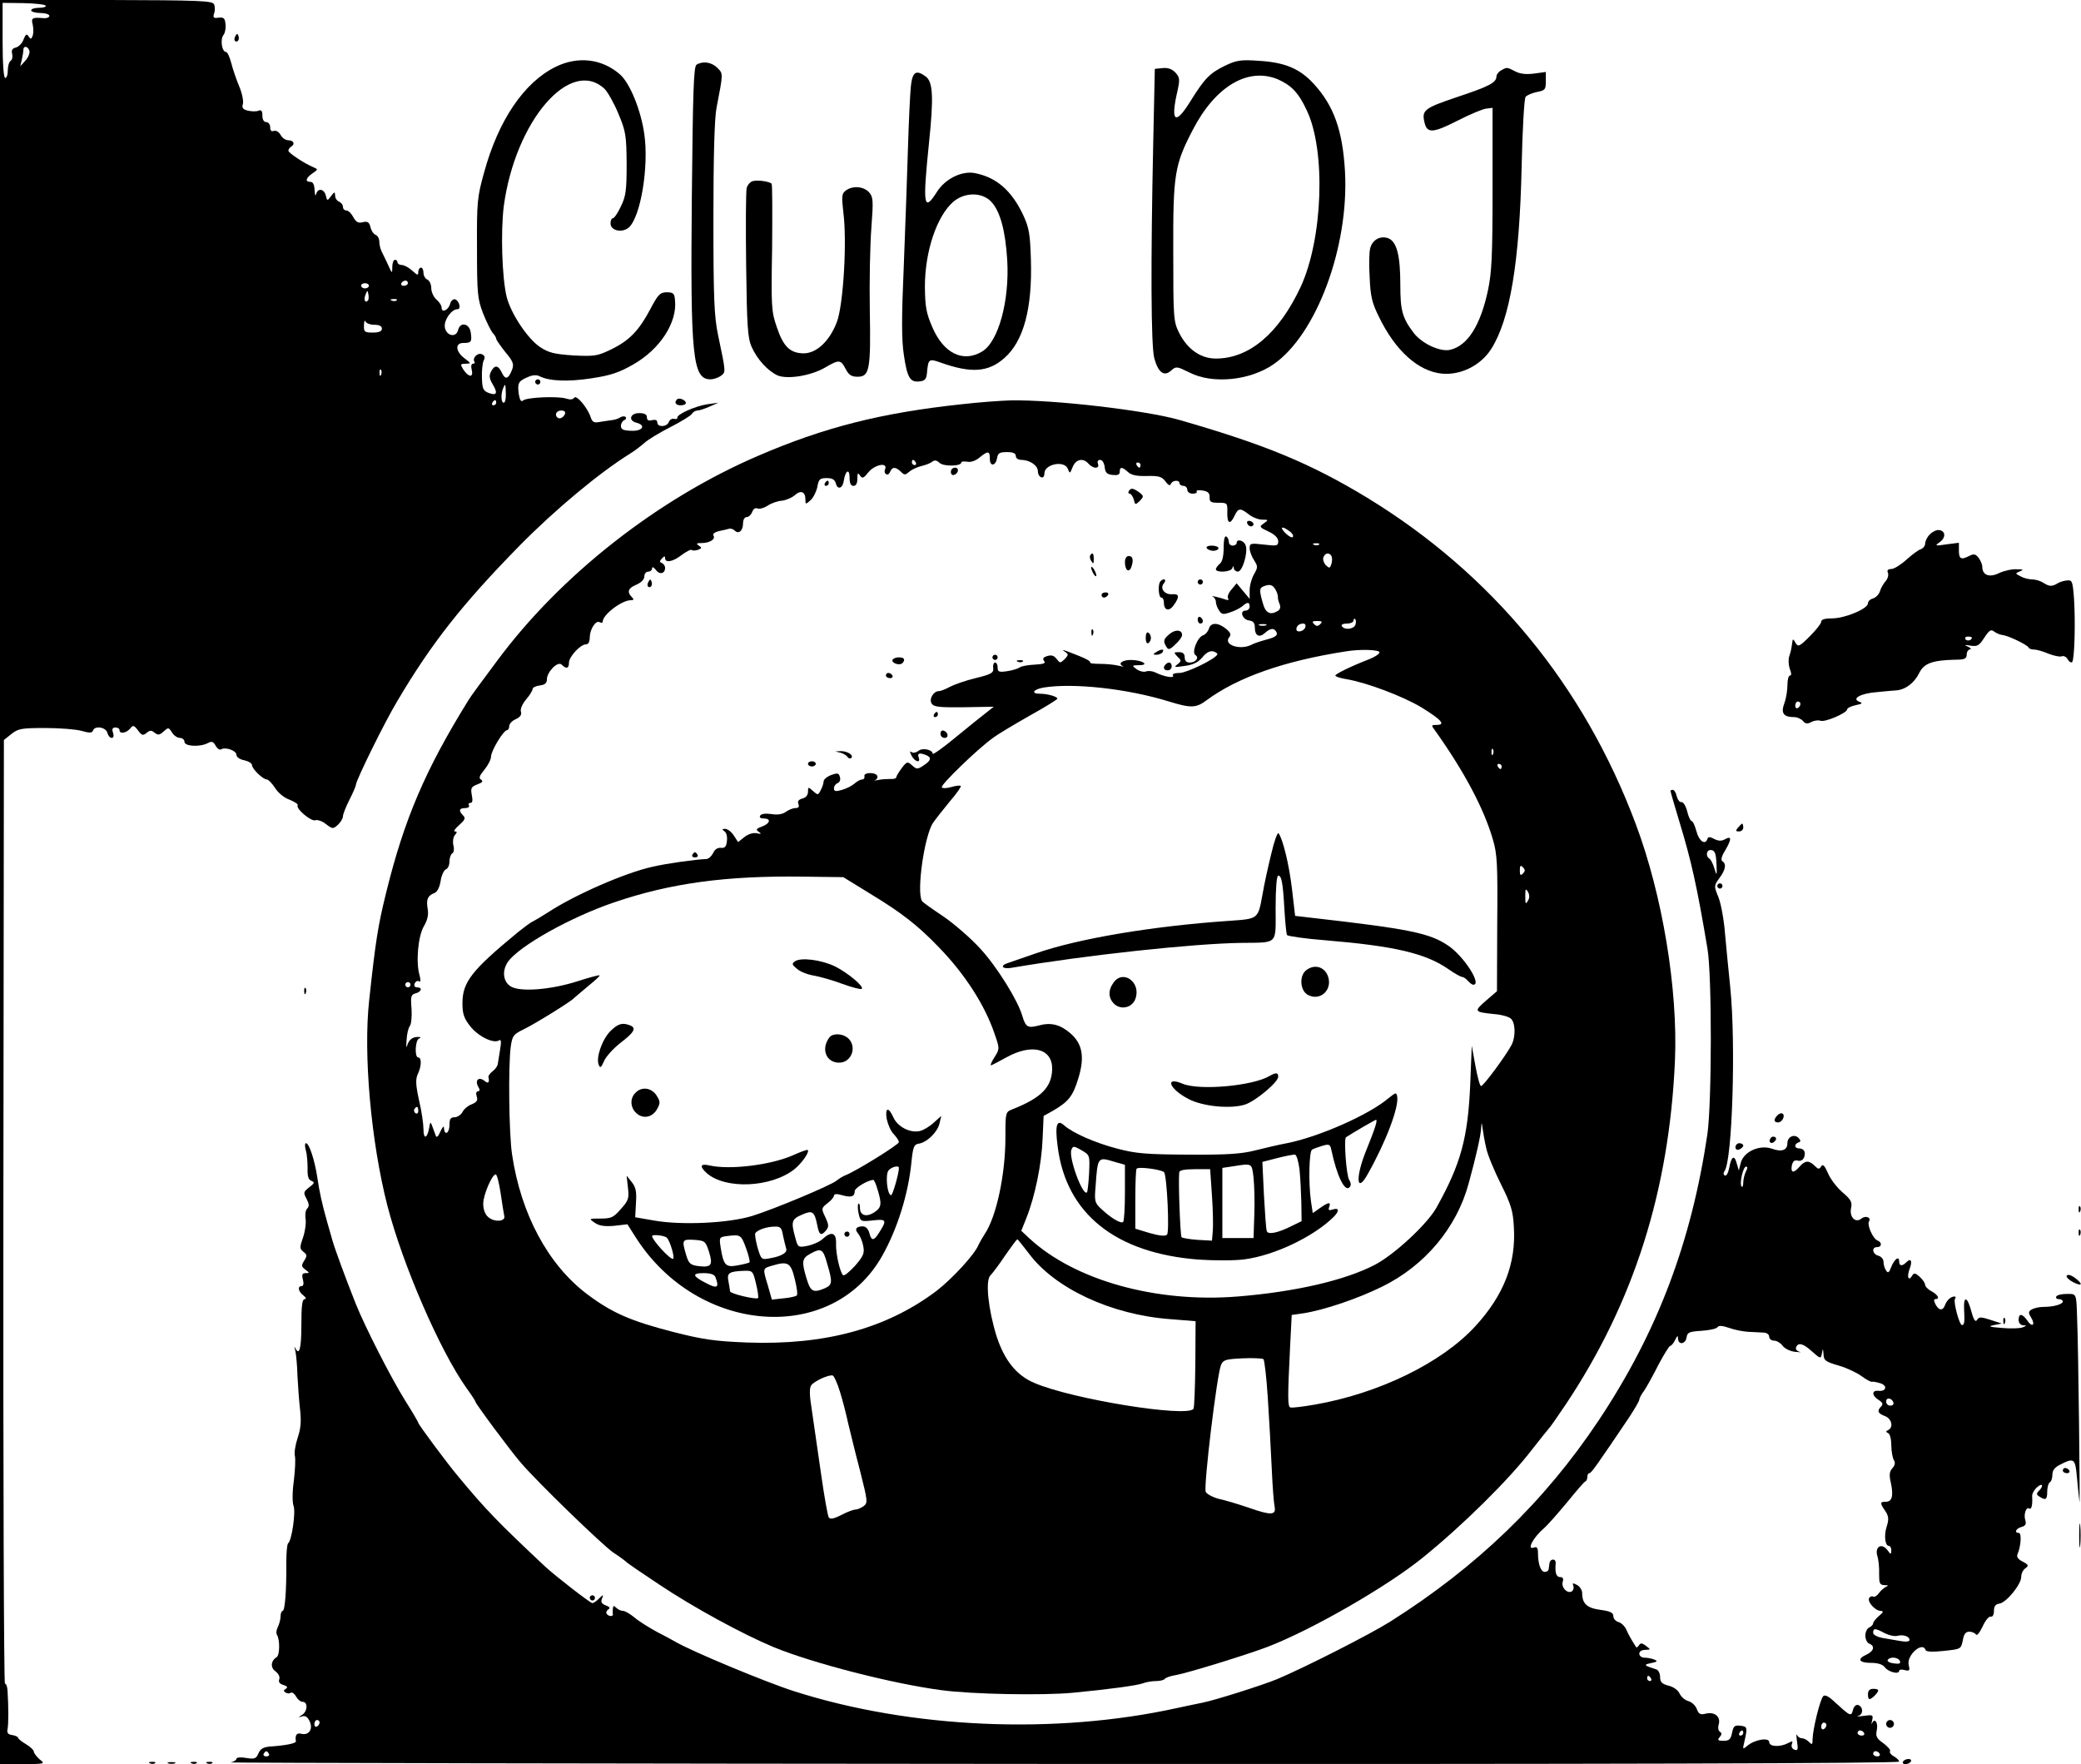 <?xml version="1.0" standalone="no"?>
<!DOCTYPE svg PUBLIC "-//W3C//DTD SVG 20010904//EN"
 "http://www.w3.org/TR/2001/REC-SVG-20010904/DTD/svg10.dtd">
<svg version="1.0" xmlns="http://www.w3.org/2000/svg"
 width="801pt" height="679pt" viewBox="0 0 801 679"
 preserveAspectRatio="xMidYMid meet">

<g transform="translate(0,679) scale(0.1,-0.1)"
fill="#000000" stroke="none">
<path d="M0 3395 l0 -3395 88 0 c86 1 87 1 64 19 -12 11 -22 24 -22 30 0 5
-13 18 -30 28 -16 9 -30 21 -30 24 0 4 -10 9 -22 11 -17 2 -22 8 -19 23 4 19
4 86 0 148 -1 15 -5 27 -10 27 -4 0 -7 817 -6 1816 l2 1816 29 23 c26 21 40
23 130 23 56 0 119 -5 140 -11 30 -9 41 -8 44 1 6 20 49 14 55 -8 3 -11 10
-20 17 -20 7 0 9 8 5 20 -5 14 -2 20 9 20 9 0 16 -4 16 -10 0 -16 26 -12 41 6
11 14 15 13 30 -7 15 -20 19 -21 33 -10 13 11 19 11 31 1 13 -10 19 -10 35 5
18 16 19 16 32 -4 7 -12 21 -21 30 -21 10 0 18 -7 18 -15 0 -18 60 -21 90 -5
15 8 21 6 30 -10 6 -11 16 -18 21 -14 17 10 59 -5 59 -21 0 -9 13 -18 30 -21
17 -4 30 -12 30 -19 0 -14 42 -55 57 -55 6 0 20 -15 32 -33 12 -19 35 -38 56
-45 19 -8 33 -17 31 -21 -9 -13 52 -64 68 -58 8 3 26 -3 41 -15 25 -19 27 -19
45 -3 11 10 20 25 20 33 0 8 11 36 25 64 14 27 25 53 25 58 0 16 111 242 160
323 130 220 250 373 471 598 138 140 308 281 424 353 17 10 41 29 55 41 14 13
59 40 100 61 41 21 79 44 83 51 4 7 14 13 21 13 8 0 29 7 47 15 l34 15 -43 -6
c-46 -7 -118 -39 -115 -52 1 -4 -5 -6 -13 -4 -8 2 -17 -4 -20 -13 -8 -19 -44
-20 -44 -1 0 9 -7 12 -20 9 -14 -4 -20 0 -20 11 0 11 -9 16 -30 16 -35 0 -43
-29 -10 -37 38 -10 23 -33 -20 -31 -31 1 -40 5 -40 19 0 9 6 19 13 22 6 2 9 8
5 12 -4 4 -13 3 -20 -1 -7 -5 -22 -10 -33 -11 -11 -1 -32 -5 -47 -7 -21 -4
-28 -1 -34 17 -11 36 -56 90 -64 76 -5 -7 -16 -8 -31 -3 -31 10 -151 5 -165
-7 -8 -7 -13 0 -17 23 -6 43 -2 51 33 66 19 9 35 10 47 4 36 -19 110 -22 200
-8 73 11 106 22 160 53 104 59 171 163 161 249 -2 25 -7 29 -32 29 -25 0 -33
-8 -63 -65 -44 -83 -81 -121 -151 -155 -52 -25 -63 -27 -144 -23 -74 5 -95 10
-129 32 -49 33 -113 130 -129 194 -18 76 -23 250 -11 348 44 328 256 575 388
452 12 -12 36 -54 53 -95 29 -69 31 -84 32 -194 0 -102 -3 -124 -22 -163 -12
-26 -26 -46 -31 -46 -5 0 -9 -9 -9 -20 0 -28 45 -38 71 -15 45 42 77 233 59
359 -13 92 -55 195 -93 229 -69 61 -162 72 -248 30 -122 -60 -221 -206 -276
-408 -26 -93 -28 -113 -27 -290 0 -175 2 -195 23 -250 13 -33 30 -67 37 -76 8
-8 14 -19 14 -23 0 -4 16 -27 35 -51 30 -36 34 -46 26 -68 -14 -36 -26 -40
-39 -12 -14 30 -28 32 -42 5 -8 -16 -7 -27 7 -50 20 -34 15 -44 -17 -32 -20 8
-24 16 -25 58 -1 27 2 57 7 67 6 12 4 19 -8 24 -16 6 -37 -15 -28 -29 3 -4 0
-8 -6 -8 -6 0 -8 -10 -4 -25 7 -30 -14 -27 -34 5 -11 18 -10 20 10 20 22 1 22
1 -4 21 -35 26 -37 59 -5 59 31 0 34 4 29 40 -5 36 -41 43 -49 9 -8 -31 -47
-21 -51 13 -3 27 26 68 49 68 15 0 7 32 -9 38 -7 2 -16 -5 -19 -16 -6 -25 -33
-38 -33 -17 0 9 -9 23 -20 32 -11 10 -20 29 -20 44 0 15 -7 29 -15 33 -8 3
-15 15 -15 26 0 11 -4 20 -10 20 -5 0 -10 -8 -10 -17 0 -14 -3 -13 -23 5 -13
12 -31 22 -40 22 -9 0 -17 5 -17 10 0 6 -4 10 -10 10 -5 0 -10 -12 -10 -27 0
-27 -1 -27 -16 7 -9 19 -20 43 -25 52 -5 10 -9 27 -9 38 0 11 -6 23 -14 26 -8
3 -17 16 -20 30 -5 19 -11 23 -29 19 -18 -5 -26 0 -37 19 -7 14 -19 26 -27 26
-7 0 -13 6 -13 14 0 8 -7 16 -15 20 -8 3 -15 13 -15 23 -1 16 -2 16 -16 -2
-14 -19 -15 -19 -20 3 -7 26 -31 29 -37 5 -3 -10 -5 -3 -6 15 -1 21 -6 32 -16
32 -22 0 -18 15 8 33 22 15 22 15 2 24 -36 15 -95 55 -95 63 0 5 5 12 10 15
17 10 11 25 -10 25 -10 0 -24 9 -30 21 -7 12 -18 18 -26 15 -9 -3 -14 1 -14
14 0 11 -7 20 -15 20 -9 0 -15 9 -15 25 0 18 -4 23 -15 19 -8 -4 -27 -3 -41 0
-19 5 -24 11 -19 26 3 10 -3 41 -14 67 -11 26 -25 67 -31 91 -6 23 -15 42 -20
42 -16 0 -23 49 -10 65 6 7 10 26 8 42 -2 23 -7 27 -26 25 -20 -3 -23 0 -18
16 4 10 4 26 0 35 -5 14 -51 16 -415 17 l-409 1 0 -3396z m176 3373 c3 -4 -9
-8 -25 -8 -17 0 -31 -4 -31 -10 0 -5 16 -10 35 -10 19 0 35 -5 35 -11 0 -6
-10 -10 -22 -9 -44 4 -49 1 -42 -25 3 -14 3 -33 0 -42 -6 -15 -8 -15 -16 -3
-7 11 -11 9 -19 -11 -5 -15 -19 -29 -30 -32 -14 -3 -18 -11 -14 -25 2 -11 0
-23 -6 -26 -6 -4 -11 -20 -11 -37 0 -16 -4 -29 -10 -29 -6 0 -10 55 -10 144
l0 145 80 -1 c45 -1 83 -5 86 -10z m-63 -173 c3 -7 -3 -24 -14 -37 l-21 -23 6
25 c3 14 6 31 6 38 0 17 17 15 23 -3z m1457 -895 c0 -5 -7 -10 -16 -10 -8 0
-12 5 -9 10 3 6 10 10 16 10 5 0 9 -4 9 -10z m-150 -10 c0 -5 -7 -10 -15 -10
-8 0 -15 5 -15 10 0 6 7 10 15 10 8 0 15 -4 15 -10z m-4 -57 c-11 -11 -17 4
-9 23 7 18 8 18 11 1 2 -10 1 -21 -2 -24z m111 1 c-3 -3 -12 -4 -19 -1 -8 3
-5 6 6 6 11 1 17 -2 13 -5z m-86 -94 c19 0 29 -5 29 -15 0 -10 -11 -15 -35
-15 -32 0 -35 3 -34 28 0 15 3 21 6 15 2 -7 18 -13 34 -13z m26 -192 c-3 -8
-6 -5 -6 6 -1 11 2 17 5 13 3 -3 4 -12 1 -19z m480 -73 c1 -19 -3 -35 -8 -35
-10 0 -12 31 -3 54 9 23 10 20 11 -19z m-37 -35 c0 -5 -5 -10 -11 -10 -5 0 -7
5 -4 10 3 6 8 10 11 10 2 0 4 -4 4 -10z m264 -45 c-4 -8 -12 -15 -20 -15 -8 0
-14 7 -14 15 0 8 9 15 20 15 13 0 18 -5 14 -15z"/>
<path d="M906 6651 c-4 -7 -5 -15 -2 -18 9 -9 19 4 14 18 -4 11 -6 11 -12 0z"/>
<path d="M4715 6537 c-59 -29 -78 -48 -135 -140 -57 -91 -75 -75 -48 42 10 45
9 53 -7 71 -13 14 -29 20 -49 18 l-31 -3 -6 -280 c-10 -464 -9 -785 4 -834 15
-55 38 -72 65 -47 19 17 22 16 71 -8 88 -45 232 -31 323 32 165 114 291 452
275 742 -9 158 -43 253 -120 337 -54 59 -111 83 -212 89 -70 5 -86 2 -130 -19z
m203 -52 c52 -23 80 -51 112 -120 74 -155 62 -495 -24 -680 -84 -179 -198
-275 -326 -275 -59 0 -110 36 -142 100 -21 43 -22 56 -22 310 -1 300 5 335 75
470 87 168 212 242 327 195z"/>
<path d="M2681 6541 c-11 -7 -14 -102 -18 -505 -6 -622 3 -706 72 -706 11 0
29 6 39 13 20 15 21 10 -10 157 -15 72 -18 140 -18 450 0 234 4 386 12 425 26
135 26 131 3 154 -22 22 -56 27 -80 12z"/>
<path d="M5778 6519 c-10 -5 -18 -16 -18 -23 0 -24 -29 -39 -153 -80 -127 -43
-136 -50 -123 -101 10 -38 33 -37 125 10 49 25 99 46 112 47 l24 3 0 -310 c0
-261 -3 -323 -18 -394 -29 -134 -78 -211 -144 -227 -38 -10 -109 23 -141 64
-44 58 -52 86 -52 185 0 112 -13 164 -44 179 -31 13 -64 -4 -72 -38 -4 -14 -5
-64 -2 -112 3 -72 9 -98 36 -152 63 -130 151 -209 242 -218 73 -7 150 32 190
95 72 114 109 333 117 703 3 142 10 260 15 267 6 7 25 15 44 19 31 6 34 9 34
41 l0 36 -44 -6 c-30 -4 -54 -2 -73 8 -33 17 -33 17 -55 4z"/>
<path d="M3506 6458 c-3 -29 -8 -134 -11 -233 -3 -99 -10 -302 -16 -452 -9
-204 -9 -290 0 -349 13 -88 24 -106 60 -102 21 2 27 9 29 33 5 54 7 56 54 39
116 -41 182 -37 244 18 74 65 108 191 102 380 -3 97 -7 121 -29 169 -45 96
-104 147 -188 163 -50 9 -114 -23 -145 -73 -51 -80 -55 -52 -30 191 18 173 15
232 -12 253 -38 28 -52 19 -58 -37z m310 -445 c34 -37 54 -111 61 -225 9 -156
-34 -314 -97 -351 -73 -44 -148 -7 -191 93 -24 55 -28 79 -29 156 0 137 46
273 110 328 44 37 111 37 146 -1z"/>
<path d="M2898 6093 c-10 -2 -21 -15 -24 -27 -3 -13 -4 -146 -2 -297 3 -237 6
-279 21 -314 22 -49 63 -93 100 -110 39 -16 130 -1 184 31 53 31 59 30 78 -6
12 -23 22 -30 46 -30 46 0 51 27 47 255 -2 110 1 253 6 318 8 106 7 119 -9
137 -21 23 -63 26 -89 7 -16 -12 -17 -21 -10 -83 15 -114 0 -359 -25 -424 -28
-73 -78 -120 -128 -120 -52 1 -78 26 -103 101 -21 60 -22 80 -18 306 1 132 1
243 -2 246 -9 9 -54 15 -72 10z"/>
<path d="M2060 5320 c0 -5 5 -10 10 -10 6 0 10 5 10 10 0 6 -4 10 -10 10 -5 0
-10 -4 -10 -10z"/>
<path d="M2606 5253 c-12 -12 -5 -23 14 -23 11 0 20 4 20 9 0 11 -26 22 -34
14z"/>
<path d="M3700 5234 c-307 -33 -526 -88 -781 -198 -387 -166 -762 -460 -1006
-790 -54 -72 -104 -140 -110 -151 -166 -268 -247 -457 -317 -742 -31 -126 -40
-181 -65 -413 -23 -207 7 -544 70 -790 59 -228 202 -558 305 -703 19 -26 34
-49 34 -52 0 -7 135 -189 175 -235 63 -74 313 -316 355 -345 25 -16 47 -33 50
-36 3 -4 60 -43 128 -88 130 -87 319 -190 441 -241 152 -62 455 -140 644 -165
116 -16 392 -21 507 -10 137 13 247 28 268 36 13 5 36 9 52 9 16 0 31 4 34 9
3 4 22 11 42 14 42 7 273 78 354 109 169 65 458 231 595 342 156 126 332 300
422 417 32 41 60 76 63 79 4 3 34 46 67 95 262 393 398 823 420 1322 12 275
-48 638 -151 912 -200 534 -553 962 -1033 1255 -219 133 -396 206 -728 301
-129 36 -478 77 -645 74 -36 -1 -121 -7 -190 -15z m110 -210 c0 -31 23 -28 28
4 3 18 10 22 38 22 24 0 34 -5 34 -15 0 -9 9 -15 23 -15 32 -1 62 -22 62 -44
0 -11 6 -21 13 -23 7 -3 12 4 12 15 0 36 77 51 90 18 8 -20 8 -20 19 7 12 30
41 36 61 12 7 -8 19 -15 27 -15 9 0 13 6 9 15 -3 9 0 15 9 15 8 0 15 -12 17
-27 2 -22 9 -29 31 -31 19 -2 27 1 27 12 0 20 9 20 32 -1 13 -12 34 -16 73
-15 45 1 57 -2 71 -21 11 -15 18 -18 21 -9 6 14 33 16 33 2 0 -5 7 -10 15 -10
8 0 15 -7 15 -15 0 -8 9 -15 21 -15 11 0 18 4 15 8 -3 5 8 7 23 4 20 -3 27 -9
27 -25 -1 -19 5 -22 34 -22 34 0 35 -1 34 -37 -1 -44 11 -49 28 -13 14 30 22
31 55 5 14 -11 37 -20 51 -20 25 0 25 -1 7 -14 -19 -13 -18 -15 18 -32 24 -11
37 -25 37 -37 0 -18 -5 -19 -55 -13 -51 6 -55 5 -55 -14 0 -12 8 -32 17 -46
15 -24 15 -27 0 -54 -9 -15 -17 -43 -17 -62 l0 -33 -25 30 -25 30 -20 -24
c-11 -12 -17 -28 -13 -34 4 -6 0 -8 -8 -5 -22 8 -65 18 -51 12 6 -3 12 -12 12
-20 0 -8 5 -23 12 -33 10 -16 16 -17 42 -8 17 5 38 16 47 23 20 18 29 18 29
-1 0 -8 -7 -15 -16 -15 -24 0 -12 -35 14 -38 16 -2 22 -10 22 -27 0 -32 17
-41 39 -21 22 20 37 20 45 1 4 -10 -6 -18 -37 -26 -23 -6 -50 -15 -59 -20 -44
-23 -110 -1 -87 28 9 10 6 18 -12 33 -31 25 -59 25 -66 0 -3 -10 -13 -22 -22
-25 -22 -7 -45 -66 -30 -76 16 -10 2 -29 -22 -29 -12 0 -19 7 -19 20 0 14 -7
20 -22 20 -21 0 -21 -1 -6 -17 16 -15 16 -17 0 -30 -15 -11 -11 -12 28 -6 32
4 52 14 68 33 15 19 30 26 42 23 11 -3 18 -9 15 -13 -12 -19 -118 -70 -145
-70 -19 0 -29 -4 -25 -10 7 -12 -37 -4 -68 12 -10 5 -26 7 -35 4 -10 -4 -27 1
-38 9 -18 14 -18 14 11 15 42 0 11 20 -32 20 -33 0 -52 -14 -31 -24 7 -3 0 -2
-17 2 -16 4 -49 7 -72 7 -23 0 -40 2 -37 6 2 4 -18 15 -44 25 -63 25 -70 27
-52 15 13 -9 13 -12 -2 -28 -17 -16 -18 -16 -31 1 -10 13 -20 16 -36 11 -16
-5 -19 -10 -12 -19 7 -9 -2 -12 -36 -14 -25 -1 -51 -6 -57 -10 -6 -5 -28 -12
-48 -15 -33 -5 -38 -3 -38 14 0 10 -4 19 -10 19 -5 0 -9 -10 -7 -21 2 -19 -7
-24 -68 -39 -38 -9 -83 -25 -100 -34 -16 -9 -35 -16 -41 -16 -21 0 -39 -30
-28 -48 9 -13 29 -15 125 -14 l114 2 -29 -23 c-16 -12 -69 -55 -118 -95 -48
-40 -88 -68 -88 -63 0 16 -40 24 -55 11 -8 -6 -19 -9 -26 -5 -8 6 -8 2 0 -14
13 -24 36 -29 27 -6 -6 16 3 19 28 9 23 -9 20 -21 -9 -40 -24 -16 -27 -15 -44
0 -18 16 -20 16 -40 -10 -11 -15 -21 -31 -21 -35 0 -5 -10 -8 -22 -7 -13 0
-34 -1 -48 -4 -14 -3 -19 -3 -12 -1 7 3 11 10 9 16 -5 16 -53 15 -50 0 2 -7
-2 -13 -9 -13 -6 0 -19 -7 -28 -15 -10 -9 -31 -20 -49 -25 -25 -7 -31 -6 -31
6 0 8 6 17 14 20 8 3 12 13 9 23 -4 16 -9 17 -34 8 -16 -6 -29 -17 -29 -25 0
-7 -5 -22 -11 -33 -10 -20 -11 -20 -30 -3 -18 16 -19 16 -19 -3 0 -13 -8 -23
-21 -26 -15 -4 -20 -11 -16 -21 4 -11 1 -16 -11 -16 -10 0 -27 -7 -38 -15 -12
-9 -32 -12 -55 -8 -22 3 -39 1 -43 -6 -4 -7 1 -11 13 -11 30 0 26 -19 -6 -31
-22 -8 -25 -12 -13 -20 12 -8 10 -10 -7 -6 -14 3 -33 -3 -47 -14 l-25 -20 -17
26 c-9 14 -24 25 -33 25 -12 0 -13 -2 -3 -9 8 -5 12 -21 10 -37 -2 -22 -8 -29
-23 -27 -13 1 -24 -6 -30 -20 -6 -12 -17 -22 -25 -23 -45 -2 -153 -17 -209
-30 -104 -23 -297 -107 -401 -175 -25 -16 -52 -32 -60 -36 -8 -3 -34 -23 -58
-42 -177 -146 -212 -191 -212 -272 0 -42 6 -58 30 -89 31 -39 90 -68 111 -54
8 5 9 -5 4 -35 -4 -23 -8 -48 -9 -56 -1 -8 -10 -21 -20 -28 -9 -7 -17 -17 -16
-22 5 -22 -1 -27 -15 -15 -21 17 -38 4 -25 -21 8 -13 7 -19 0 -19 -7 0 -9 -8
-5 -20 5 -15 0 -22 -19 -30 -14 -5 -30 -18 -36 -30 -6 -11 -20 -20 -30 -20
-16 0 -20 -7 -20 -30 0 -31 -19 -43 -21 -12 0 11 -5 6 -14 -13 -9 -21 -15 -25
-18 -15 -3 8 -9 24 -13 35 -7 19 -8 18 -12 -5 -7 -42 -22 -47 -22 -7 0 20 -7
70 -17 112 -13 59 -14 81 -5 101 15 31 15 64 2 64 -15 0 -12 67 3 73 8 4 7 6
-3 6 -22 1 -37 -11 -43 -34 -3 -11 -4 -1 -2 22 1 24 7 48 13 55 5 7 8 37 6 66
-4 48 -2 54 16 59 23 6 27 23 5 23 -9 0 -12 6 -9 15 4 8 11 12 17 8 6 -4 7 4
2 23 -15 50 -6 152 17 190 14 24 18 44 14 67 -6 35 0 50 26 60 11 4 20 22 24
46 3 22 13 42 20 45 8 3 14 16 14 30 0 14 5 28 11 32 6 3 8 17 4 31 -3 14 -1
31 6 39 9 11 9 14 0 14 -7 0 1 11 16 24 22 20 26 27 16 37 -19 19 -16 29 8 29
11 0 17 5 14 10 -3 6 -1 10 6 10 8 0 9 10 5 30 -5 27 -2 32 21 41 19 7 24 12
15 18 -10 6 -7 15 12 38 14 17 26 40 26 51 0 22 48 102 62 102 4 0 8 7 8 15 0
9 11 21 25 27 17 8 24 17 20 29 -3 10 5 29 20 47 14 16 25 35 25 40 0 6 12 12
28 14 19 2 27 9 27 23 0 29 42 72 57 57 18 -18 28 -15 28 8 0 22 44 70 65 70
10 0 15 10 15 28 1 32 24 67 39 57 6 -3 11 -2 11 3 0 26 73 82 108 82 12 0 13
3 4 12 -20 20 -14 35 18 48 18 8 30 20 30 31 0 11 7 19 15 19 8 0 15 6 15 13
1 7 6 4 15 -7 14 -19 35 -14 35 9 0 7 -6 15 -12 18 -10 4 -10 7 0 18 9 9 12
10 12 1 0 -20 31 -14 65 13 18 13 35 22 38 18 4 -3 14 -2 24 1 15 6 15 8 3 16
-12 8 -9 10 10 10 32 0 55 15 46 29 -4 6 5 13 21 17 15 3 33 7 39 9 6 2 16 -1
22 -7 15 -15 32 -1 32 28 0 14 6 24 14 24 8 0 17 9 21 19 4 12 12 18 21 14 8
-3 25 2 39 11 13 9 38 18 55 19 16 2 39 12 49 21 23 21 41 14 41 -16 0 -20 1
-20 20 -3 11 10 22 33 26 51 5 30 10 34 36 34 22 0 31 -6 35 -20 7 -27 27 -20
31 11 6 39 22 47 22 11 0 -22 5 -32 15 -32 10 0 15 10 15 28 0 21 2 24 10 12
9 -13 14 -11 33 13 24 29 74 39 64 12 -4 -8 -2 -17 4 -20 5 -4 12 1 15 9 8 20
21 20 41 1 14 -14 17 -14 32 -1 9 8 30 18 46 22 17 4 36 11 43 17 9 7 17 6 28
-4 14 -15 84 -14 84 1 0 4 10 5 23 3 14 -3 33 4 47 16 33 27 40 26 40 -5z
m-285 -14 c3 -5 1 -10 -4 -10 -6 0 -11 5 -11 10 0 6 2 10 4 10 3 0 8 -4 11
-10z m865 -10 c0 -5 -2 -10 -4 -10 -3 0 -8 5 -11 10 -3 6 -1 10 4 10 6 0 11
-4 11 -10z m574 -255 c11 -8 16 -18 12 -22 -3 -4 -16 3 -28 15 -25 25 -13 29
16 7z m113 -51 c-3 -3 -12 -4 -19 -1 -8 3 -5 6 6 6 11 1 17 -2 13 -5z m48 -44
c3 -6 3 -19 0 -30 -6 -18 -8 -18 -22 -5 -8 9 -12 22 -9 30 6 17 22 20 31 5z
m-215 -130 c6 -10 9 -23 9 -27 -1 -4 1 -16 6 -27 5 -12 3 -21 -6 -27 -29 -18
-48 -9 -58 29 -14 48 -14 59 2 65 24 10 36 7 47 -13z m307 -135 c-7 -17 -42
-21 -52 -5 -4 6 5 10 19 10 14 0 26 5 26 12 0 6 3 9 6 5 4 -3 4 -13 1 -22z
m-135 3 c-9 -9 -15 -9 -24 0 -9 9 -7 12 12 12 19 0 21 -3 12 -12z m-209 -5
c-7 -2 -19 -2 -25 0 -7 3 -2 5 12 5 14 0 19 -2 13 -5z m151 -8 c-6 -16 -34
-21 -34 -7 0 13 11 22 26 22 8 0 11 -6 8 -15z m286 -96 c0 -5 -17 -17 -37 -25
-75 -29 -133 -58 -133 -64 0 -4 19 -10 43 -14 77 -13 216 -65 289 -109 76 -47
94 -67 58 -67 -21 0 -22 -1 -6 -22 111 -156 187 -298 222 -418 17 -57 19 -95
17 -325 l-1 -260 -43 -37 c-47 -41 -45 -43 33 -51 27 -2 55 -10 63 -17 18 -15
20 -69 3 -102 -21 -40 -108 -158 -117 -158 -5 0 -14 35 -22 78 l-14 77 -6
-150 c-9 -205 -36 -305 -130 -473 -35 -63 -163 -182 -239 -221 -115 -59 -304
-103 -527 -121 -313 -25 -625 62 -800 223 l-32 30 20 50 c33 83 58 206 62 302
l4 90 36 20 c60 35 77 56 98 126 25 82 15 133 -32 173 -39 33 -74 42 -121 29
-42 -11 -50 -6 -63 37 -17 60 -99 191 -161 258 -37 41 -102 97 -143 125 -42
28 -79 54 -82 59 -22 34 9 253 43 302 12 17 42 55 66 84 25 29 43 55 40 57 -2
3 -19 1 -36 -4 -17 -5 -34 -6 -37 -1 -5 9 137 147 197 190 20 15 84 53 142 86
58 32 106 62 106 65 0 8 -38 19 -67 19 -37 0 -26 17 15 24 114 18 320 -4 482
-54 84 -26 104 -25 143 4 120 89 299 152 537 189 54 9 130 7 130 -4z m437
-391 c-3 -8 -6 -5 -6 6 -1 11 2 17 5 13 3 -3 4 -12 1 -19z m33 -48 c0 -5 -2
-10 -4 -10 -3 0 -8 5 -11 10 -3 6 -1 10 4 10 6 0 11 -4 11 -10z m82 -412 c-9
-9 -12 -7 -12 12 0 19 3 21 12 12 9 -9 9 -15 0 -24z m-2512 -78 c122 -74 183
-122 263 -205 101 -104 178 -223 216 -336 19 -55 19 -56 -1 -88 -11 -17 -17
-31 -14 -31 4 0 30 14 59 30 99 55 178 35 177 -45 -2 -69 -41 -110 -152 -154
-28 -11 -28 -11 -28 -109 0 -143 -35 -306 -80 -372 -9 -14 -19 -32 -23 -40
-14 -37 -101 -131 -163 -179 -193 -145 -430 -209 -729 -198 -126 5 -172 12
-285 41 -163 42 -234 73 -330 145 -150 113 -255 308 -289 538 -12 78 -15 342
-5 415 6 41 10 47 49 66 42 20 186 109 195 121 3 3 27 23 53 45 26 21 47 40
45 42 -2 2 -40 -8 -83 -22 -105 -34 -225 -43 -260 -20 -29 19 -33 60 -10 94
43 61 241 172 409 229 217 74 431 103 726 99 l156 -2 104 -64z m2531 -27 c-9
-15 -10 -12 -10 17 0 29 1 32 10 18 7 -12 7 -24 0 -35z m-4301 -323 c0 -5 -4
-10 -10 -10 -5 0 -10 5 -10 10 0 6 5 10 10 10 6 0 10 -4 10 -10z m30 -486 c0
-8 -5 -12 -10 -9 -6 4 -8 11 -5 16 9 14 15 11 15 -7z m4111 -144 c5 -25 31
-87 56 -137 39 -78 47 -104 50 -165 9 -140 -38 -262 -148 -382 -129 -141 -371
-259 -618 -302 -46 -8 -88 -13 -94 -11 -11 3 -11 38 -1 239 l6 117 42 6 c81
12 213 57 306 103 165 81 287 227 333 397 28 102 47 185 48 213 2 25 2 25 6
-3 2 -16 8 -50 14 -75z m-3794 -172 c6 -40 12 -80 14 -88 6 -22 -39 -25 -62
-4 -12 10 -19 30 -19 51 0 34 34 113 48 113 5 0 13 -33 19 -72z m2033 -232
c99 -134 316 -236 543 -253 l99 -8 -1 -164 c-1 -90 -4 -168 -7 -173 -22 -35
-470 37 -614 100 -68 29 -114 87 -144 179 -32 103 -44 214 -24 234 8 8 34 42
57 77 24 34 44 62 47 62 2 0 21 -24 44 -54z m920 -557 c5 -79 12 -200 15 -269
3 -69 8 -135 11 -148 7 -34 -13 -35 -96 -6 -41 14 -94 30 -118 35 -23 6 -46
18 -51 27 -9 19 43 452 59 489 8 19 18 22 82 25 40 2 77 0 81 -3 4 -3 12 -71
17 -150z m-1647 25 c10 -32 24 -86 31 -119 8 -33 28 -116 46 -184 30 -119 31
-125 14 -138 -10 -7 -24 -13 -31 -13 -8 0 -32 -9 -55 -21 -29 -15 -43 -17 -48
-9 -4 6 -17 79 -29 163 -12 84 -28 193 -35 242 -11 68 -11 93 -3 104 14 17 68
41 82 37 5 -1 18 -29 28 -62z"/>
<path d="M3660 4974 c0 -9 5 -14 12 -12 18 6 21 28 4 28 -9 0 -16 -7 -16 -16z"/>
<path d="M3175 4930 c-3 -5 -1 -10 4 -10 6 0 11 5 11 10 0 6 -2 10 -4 10 -3 0
-8 -4 -11 -10z"/>
<path d="M4345 4900 c-3 -5 -2 -10 3 -10 5 0 12 -10 16 -22 5 -22 6 -22 23 -6
16 17 16 19 -2 33 -24 17 -32 18 -40 5z"/>
<path d="M4800 4780 c0 -13 18 -22 24 -11 3 5 -1 11 -9 15 -8 3 -15 1 -15 -4z"/>
<path d="M4710 4682 c0 -32 -5 -54 -15 -62 -8 -7 -15 -16 -15 -21 0 -14 58
-11 63 4 4 10 6 10 6 0 1 -7 8 -13 16 -13 17 0 39 72 30 100 -6 20 -35 28 -35
10 0 -5 -7 -10 -15 -10 -8 0 -15 6 -15 14 0 8 -4 18 -10 21 -6 4 -10 -13 -10
-43z"/>
<path d="M4645 4680 c3 -5 15 -10 26 -10 10 0 19 5 19 10 0 6 -12 10 -26 10
-14 0 -23 -4 -19 -10z"/>
<path d="M4196 4652 c-2 -4 -1 -14 5 -22 7 -12 9 -10 9 8 0 23 -5 28 -14 14z"/>
<path d="M4330 4626 c0 -30 15 -42 24 -20 10 27 7 44 -9 44 -9 0 -15 -9 -15
-24z"/>
<path d="M4200 4605 c0 -5 5 -17 10 -25 5 -8 10 -10 10 -5 0 6 -5 17 -10 25
-5 8 -10 11 -10 5z"/>
<path d="M2496 4551 c-4 -7 -5 -15 -2 -18 9 -9 19 4 14 18 -4 11 -6 11 -12 0z"/>
<path d="M4467 4553 c-11 -10 -8 -63 3 -63 6 0 10 -9 10 -19 0 -31 20 -36 38
-10 23 32 21 44 -5 42 -30 -3 -50 22 -33 42 12 14 0 22 -13 8z"/>
<path d="M4610 4550 c0 -5 5 -10 10 -10 6 0 10 5 10 10 0 6 -4 10 -10 10 -5 0
-10 -4 -10 -10z"/>
<path d="M4240 4500 c0 -5 4 -10 9 -10 6 0 13 5 16 10 3 6 -1 10 -9 10 -9 0
-16 -4 -16 -10z"/>
<path d="M4610 4406 c0 -9 5 -16 10 -16 6 0 10 4 10 9 0 6 -4 13 -10 16 -5 3
-10 -1 -10 -9z"/>
<path d="M4201 4354 c0 -11 3 -14 6 -6 3 7 2 16 -1 19 -3 4 -6 -2 -5 -13z"/>
<path d="M4502 4350 c-24 -20 -26 -28 -12 -50 7 -12 13 -11 34 10 15 13 26 29
26 36 0 20 -25 23 -48 4z"/>
<path d="M4410 4335 c0 -15 4 -24 10 -20 6 3 10 12 10 20 0 8 -4 17 -10 20 -6
4 -10 -5 -10 -20z"/>
<path d="M4450 4280 c-13 -8 -13 -10 2 -10 9 0 20 5 23 10 8 13 -5 13 -25 0z"/>
<path d="M3820 4260 c0 -5 5 -10 10 -10 6 0 10 5 10 10 0 6 -4 10 -10 10 -5 0
-10 -4 -10 -10z"/>
<path d="M3436 4251 c-7 -11 22 -23 35 -15 5 3 9 9 9 15 0 12 -37 12 -44 0z"/>
<path d="M3918 4243 c7 -3 16 -2 19 1 4 3 -2 6 -13 5 -11 0 -14 -3 -6 -6z"/>
<path d="M4487 4233 c-12 -11 -8 -23 8 -23 8 0 15 7 15 15 0 16 -12 20 -23 8z"/>
<path d="M3410 4190 c0 -5 7 -10 16 -10 8 0 12 5 9 10 -3 6 -10 10 -16 10 -5
0 -9 -4 -9 -10z"/>
<path d="M3595 4040 c-3 -5 -1 -10 4 -10 6 0 11 5 11 10 0 6 -2 10 -4 10 -3 0
-8 -4 -11 -10z"/>
<path d="M3620 3966 c0 -9 7 -16 16 -16 17 0 14 22 -4 28 -7 2 -12 -3 -12 -12z"/>
<path d="M3235 3893 c11 -3 23 -10 27 -16 4 -6 10 -8 15 -4 10 11 -17 27 -42
26 l-20 -1 20 -5z"/>
<path d="M3110 3850 c0 -5 7 -10 15 -10 8 0 15 5 15 10 0 6 -7 10 -15 10 -8 0
-15 -4 -15 -10z"/>
<path d="M2665 3500 c-3 -5 1 -10 10 -10 9 0 13 5 10 10 -3 6 -8 10 -10 10 -2
0 -7 -4 -10 -10z"/>
<path d="M4893 3503 c-12 -49 -27 -117 -33 -153 -18 -98 -15 -96 -127 -104
-294 -20 -583 -68 -748 -126 -49 -17 -98 -34 -107 -37 -31 -10 -19 -24 15 -18
287 49 697 93 882 96 147 2 135 -10 135 135 0 74 4 124 10 124 13 0 18 -27 24
-133 3 -48 7 -91 10 -96 3 -4 70 -14 148 -20 265 -22 385 -50 473 -111 24 -17
48 -30 53 -30 5 0 15 -7 22 -15 7 -8 16 -15 21 -15 34 0 -36 109 -96 150 -72
49 -151 65 -530 108 l-60 7 -12 103 c-11 95 -36 196 -52 215 -4 4 -17 -32 -28
-80z"/>
<path d="M5028 3056 c-28 -21 -24 -79 6 -95 48 -26 97 20 77 73 -14 36 -52 46
-83 22z"/>
<path d="M4286 3008 c-22 -30 -20 -61 4 -83 26 -23 68 -13 80 20 24 63 -47
116 -84 63z"/>
<path d="M4887 2649 c-66 -39 -271 -57 -335 -30 -71 30 -51 -21 23 -59 56 -29
163 -39 218 -21 41 14 127 86 127 107 0 16 -8 17 -33 3z"/>
<path d="M5343 2562 c-75 -63 -267 -148 -390 -172 -32 -6 -87 -19 -123 -28
-51 -13 -107 -17 -255 -16 -163 1 -202 4 -274 23 -85 22 -171 60 -204 89 -29
26 -37 4 -26 -80 32 -259 223 -412 544 -436 60 -4 139 -4 175 1 115 15 266 87
343 163 23 23 22 37 -3 29 -15 -5 -18 -3 -14 9 8 21 -2 20 -36 -4 l-27 -19 -7
46 c-10 72 -7 191 4 198 6 4 24 10 40 15 27 8 30 6 35 -18 21 -98 51 -160 69
-142 7 7 7 16 -1 29 -11 18 -21 158 -12 164 24 16 112 67 115 67 8 0 -4 -35
-37 -117 -43 -105 -38 -171 6 -91 68 120 120 256 113 297 -3 18 -5 17 -35 -7z
m-1151 -288 c-2 -38 -6 -71 -8 -73 -16 -17 -72 135 -60 164 6 15 9 15 39 -2
32 -19 32 -19 29 -89z m810 15 c3 -30 6 -87 7 -126 l1 -73 -37 -18 c-55 -28
-93 -35 -97 -20 -3 7 -7 70 -11 139 l-6 127 58 15 c32 8 63 14 68 13 6 -2 13
-27 17 -57z m-711 29 l39 -11 0 -107 c0 -59 -3 -110 -7 -113 -8 -8 -47 15 -84
50 -25 23 -27 30 -22 86 8 116 8 115 74 95z m534 -60 c3 -29 5 -93 3 -143 l-3
-90 -60 0 -60 0 0 135 0 135 40 6 c76 12 73 13 80 -43z m-344 20 c11 -18 21
-230 11 -240 -7 -7 -30 -4 -66 6 l-56 17 0 113 c0 62 2 115 5 118 9 9 99 -4
106 -14z m184 -90 c4 -57 5 -119 3 -138 l-3 -35 -55 3 c-30 2 -58 7 -62 10 -5
6 -13 212 -9 250 1 8 20 12 60 12 l59 0 7 -102z"/>
<path d="M3060 3090 c-13 -9 -12 -13 8 -29 12 -11 41 -22 65 -26 23 -4 73 -18
110 -32 38 -14 71 -22 74 -19 10 9 -55 63 -104 87 -52 25 -131 35 -153 19z"/>
<path d="M2350 2822 c-32 -32 -56 -101 -46 -129 6 -15 9 -14 21 13 7 17 35 48
63 70 54 41 63 58 36 68 -29 11 -45 6 -74 -22z"/>
<path d="M3193 2798 c-34 -44 -14 -98 37 -98 50 0 71 66 31 97 -21 16 -56 16
-68 1z"/>
<path d="M2446 2584 c-22 -21 -20 -57 3 -78 26 -24 62 -17 80 15 13 24 13 29
-2 53 -20 30 -57 35 -81 10z"/>
<path d="M3413 2484 c4 -20 15 -47 27 -59 11 -12 20 -25 20 -31 0 -9 -164
-111 -205 -127 -11 -4 -26 -14 -35 -21 -21 -18 -241 -110 -325 -136 -91 -28
-271 -36 -375 -18 l-75 13 3 56 c3 43 -1 60 -16 79 l-20 25 5 -46 c5 -41 2
-50 -27 -82 -28 -33 -38 -37 -78 -37 -46 0 -46 0 -23 -16 17 -12 37 -15 75
-12 l51 6 33 -52 c240 -374 756 -411 948 -69 58 103 100 237 112 358 6 60 10
70 27 73 32 4 73 44 81 77 l7 30 -29 -26 c-16 -15 -40 -29 -53 -32 -37 -9 -86
16 -102 52 -19 42 -33 39 -26 -5z m47 -189 c0 -22 -24 -105 -30 -105 -15 0
-23 79 -10 95 11 14 40 21 40 10z m-82 -84 c17 -55 15 -69 -13 -87 -30 -20
-55 -12 -55 17 0 12 -3 20 -6 16 -3 -3 -3 -20 1 -38 7 -31 8 -31 56 -26 52 6
54 1 21 -50 -19 -30 -28 -29 -36 2 -4 15 -14 25 -25 25 -26 0 -33 -11 -17 -29
7 -9 16 -30 19 -48 5 -27 0 -38 -32 -75 -22 -24 -42 -40 -46 -36 -12 12 -28
82 -27 121 2 43 -18 50 -52 18 -12 -11 -38 -22 -58 -26 -36 -7 -37 -6 -47 32
-17 61 -14 71 26 88 41 18 48 13 59 -42 7 -37 15 -41 34 -18 11 13 10 22 -3
50 -16 33 -16 35 8 54 14 10 25 24 25 29 0 7 11 8 31 2 35 -10 49 -6 49 16 0
11 46 40 71 43 3 1 11 -16 17 -38z m-364 -177 c4 -19 10 -42 12 -49 6 -16 -17
-30 -63 -38 -32 -6 -33 -5 -47 41 -7 26 -11 51 -9 55 7 13 45 26 74 26 23 1
28 -4 33 -35z m-447 -8 c12 -12 31 -76 24 -81 -10 -5 -81 72 -81 88 0 7 49 2
57 -7z m305 -41 c10 -27 15 -51 13 -53 -2 -3 -23 -8 -45 -12 -47 -9 -55 0 -66
68 -6 40 -6 41 27 45 50 6 52 4 71 -48z m-143 -13 c16 -51 9 -61 -40 -55 -32
4 -38 10 -48 43 -17 58 -16 61 32 58 40 -3 43 -5 56 -46z m455 -46 c22 -74 20
-82 -13 -96 -42 -17 -52 -10 -67 41 -19 63 -17 76 14 93 43 24 50 20 66 -38z
m-125 -58 c8 -32 12 -60 8 -64 -3 -3 -26 -9 -51 -11 l-45 -5 -15 53 c-21 69
-21 67 17 78 60 18 71 11 86 -51z m-149 -19 c7 -27 10 -52 8 -55 -8 -7 -108
17 -108 26 0 4 -3 21 -6 38 -7 33 2 39 63 41 29 1 32 -2 43 -50z m-156 25 c15
-39 7 -45 -33 -24 -56 28 -60 40 -13 40 27 0 42 -5 46 -16z"/>
<path d="M3250 2040 c0 -5 5 -10 10 -10 6 0 10 5 10 10 0 6 -4 10 -10 10 -5 0
-10 -4 -10 -10z"/>
<path d="M3053 2344 c-85 -38 -242 -57 -320 -40 -37 9 -42 -2 -14 -28 72 -65
249 -57 339 14 30 25 59 67 51 74 -2 2 -27 -7 -56 -20z"/>
<path d="M7427 4732 c-10 -10 -17 -26 -17 -35 0 -8 -8 -18 -17 -21 -10 -3 -35
-22 -56 -41 -21 -19 -47 -35 -57 -35 -13 0 -18 -5 -13 -15 3 -9 -1 -23 -10
-33 -8 -9 -18 -27 -21 -38 -4 -12 -16 -24 -26 -27 -11 -3 -20 -11 -20 -19 0
-21 -89 -58 -138 -58 -28 0 -42 -4 -42 -13 0 -7 -20 -32 -44 -56 -40 -40 -45
-42 -55 -25 -8 15 -11 16 -12 4 -4 -28 -5 -35 -12 -56 -4 -12 -3 -33 2 -48 7
-17 7 -26 1 -26 -6 0 -10 -17 -10 -37 0 -20 -5 -52 -12 -70 -14 -38 -3 -53 38
-53 12 0 27 -7 34 -15 9 -11 17 -12 32 -4 11 6 27 8 35 5 17 -7 103 30 103 44
0 5 15 12 33 16 25 5 28 8 14 13 -32 12 5 32 65 37 29 3 64 6 78 7 35 3 69 29
88 68 18 36 50 48 140 50 34 0 42 4 42 20 0 10 6 19 13 20 6 0 3 5 -8 10 -16
7 -14 8 10 4 26 -4 33 0 53 31 19 29 26 33 38 23 8 -6 22 -12 32 -13 21 -2 96
-38 100 -48 2 -5 12 -8 22 -8 9 0 34 -7 55 -16 21 -8 43 -13 51 -10 7 3 18 -2
23 -12 5 -9 13 -14 17 -10 9 10 13 153 7 245 -5 66 -7 71 -27 69 -12 -1 -28
-6 -36 -11 -21 -13 -32 -13 -55 2 -11 7 -30 13 -43 13 -13 0 -33 5 -45 12 -21
11 -21 11 -2 19 16 6 13 8 -13 8 -19 1 -49 -6 -68 -15 -37 -18 -64 -8 -64 25
0 9 -7 24 -14 34 -12 15 -18 16 -35 8 -32 -17 -41 -13 -41 20 l0 30 -47 -6
c-46 -7 -47 -6 -26 9 25 18 21 46 -7 46 -9 0 -24 -8 -33 -18z m163 -396 c0
-11 -19 -15 -25 -6 -3 5 1 10 9 10 9 0 16 -2 16 -4z m-660 -255 c0 -6 -4 -13
-10 -16 -5 -3 -10 1 -10 9 0 9 5 16 10 16 6 0 10 -4 10 -9z"/>
<path d="M6430 3746 c0 -3 15 -56 34 -118 46 -151 68 -249 108 -488 18 -103
17 -595 0 -715 -62 -417 -193 -763 -418 -1101 -209 -314 -471 -566 -804 -776
-78 -49 -330 -177 -435 -221 -59 -24 -236 -80 -285 -90 -14 -3 -59 -12 -100
-21 -468 -103 -1024 -79 -1474 65 -107 34 -395 154 -456 190 -8 5 -40 22 -71
38 -31 17 -70 41 -86 55 -17 14 -37 26 -45 26 -8 0 -19 5 -26 12 -9 9 -12 9
-13 -3 -1 -7 -1 -17 0 -21 2 -11 -17 -10 -24 1 -3 5 0 13 7 17 8 5 4 10 -10
15 -16 6 -20 13 -15 26 7 17 6 17 -11 1 -9 -10 -21 -18 -26 -18 -8 0 -142 104
-181 140 -182 171 -227 217 -334 346 -44 52 -155 202 -155 208 0 3 -23 42 -52
88 -54 87 -154 283 -189 371 -39 98 -81 212 -90 245 -5 17 -14 49 -20 70 -20
71 -30 117 -38 173 -10 64 -31 129 -43 129 -5 0 -5 -12 -1 -27 5 -16 7 -47 7
-70 -1 -30 3 -44 15 -48 13 -5 12 -9 -9 -25 -22 -17 -23 -20 -10 -44 10 -20
11 -29 2 -38 -6 -6 -8 -23 -6 -38 3 -15 -1 -47 -9 -71 -14 -40 -14 -45 1 -57
14 -11 15 -15 3 -34 -12 -19 -11 -23 5 -35 16 -12 16 -13 1 -13 -14 0 -16 -6
-11 -25 4 -15 2 -25 -5 -25 -17 0 -13 -21 7 -36 10 -8 12 -13 5 -14 -10 0 -13
-27 -13 -100 0 -91 -8 -121 -24 -87 -4 6 -3 1 1 -13 3 -14 7 -56 8 -95 2 -38
6 -97 10 -130 5 -45 3 -72 -9 -108 -9 -27 -14 -58 -11 -70 3 -12 1 -55 -4 -96
-6 -43 -6 -83 -1 -97 9 -23 -7 -134 -21 -144 -4 -3 -7 -37 -7 -75 1 -104 -5
-185 -14 -185 -4 0 -8 -9 -8 -21 0 -11 -5 -29 -10 -40 -6 -11 -8 -24 -4 -31
12 -19 11 -78 -1 -86 -23 -14 -25 -41 -4 -55 11 -9 17 -20 14 -30 -4 -10 1
-18 16 -22 15 -5 18 -9 9 -15 -9 -5 -9 -9 -1 -14 6 -4 15 -5 20 -1 6 3 15 -4
21 -15 6 -11 17 -20 25 -20 21 0 19 -37 -2 -50 -17 -11 -17 -11 0 -6 12 4 21
-2 29 -19 14 -30 -3 -55 -32 -48 -18 5 -25 -5 -21 -29 1 -8 -41 -16 -99 -20
-26 -2 -38 -9 -45 -26 -9 -21 -15 -23 -47 -18 -21 4 -38 2 -38 -3 0 -5 -10
-12 -23 -14 -12 -2 1428 -5 3201 -6 2064 -1 3222 2 3222 9 0 5 -9 14 -20 20
-11 6 -18 15 -15 20 3 5 -9 18 -26 31 -26 18 -30 27 -25 50 6 29 -8 49 -18 27
-3 -7 -3 -3 0 10 5 22 3 23 -33 18 -21 -3 -30 -3 -20 0 20 6 19 35 -1 42 -7 2
-16 -5 -19 -17 -8 -29 -8 -29 -75 32 -20 19 -34 25 -40 19 -12 -12 -40 -126
-41 -164 0 -23 -2 -25 -14 -12 -8 8 -20 14 -28 14 -7 0 -16 6 -18 13 -3 6 -3
-5 0 -26 5 -31 3 -36 -10 -31 -9 3 -13 12 -10 21 5 13 3 13 -15 4 -30 -16 -72
-14 -72 4 0 19 -56 10 -84 -14 -18 -15 -19 -15 -12 14 13 57 12 60 -15 63 -22
3 -27 -2 -32 -27 -5 -25 -11 -31 -33 -31 -22 0 -24 3 -15 14 9 10 9 16 1 21
-6 4 -8 16 -5 26 10 30 -13 51 -47 44 -23 -6 -29 -3 -37 18 -5 13 -20 27 -33
30 -13 4 -27 16 -33 29 -6 13 -24 26 -42 30 -26 7 -33 14 -33 34 0 13 -7 27
-15 29 -48 15 -50 18 -20 24 25 5 27 8 12 14 -10 4 -27 7 -38 7 -10 0 -19 7
-19 15 0 9 9 15 23 15 21 1 22 1 3 15 -15 12 -22 12 -27 3 -5 -7 -9 -10 -11
-8 -19 30 -30 49 -38 68 -6 13 -19 26 -30 29 -11 3 -20 13 -20 23 0 13 -12 19
-50 24 -52 7 -70 24 -70 65 0 11 -9 25 -20 31 -16 8 -18 8 -14 -4 3 -8 0 -17
-6 -21 -17 -10 -41 15 -35 36 4 13 1 19 -9 19 -16 0 -21 16 -18 53 2 20 -22
19 -24 -1 -1 -7 -2 -16 -3 -22 0 -5 -7 -10 -15 -10 -15 0 -26 30 -26 72 0 20
-4 26 -15 22 -30 -12 -5 37 38 74 15 13 55 59 90 101 34 42 65 78 69 79 5 2 8
10 8 18 0 8 4 14 8 14 7 0 29 31 155 218 20 31 37 60 37 65 0 5 8 21 19 35 10
15 35 60 55 100 21 39 41 72 45 72 4 0 13 10 19 23 8 17 11 18 11 5 1 -26 29
-22 33 5 3 19 10 22 58 25 30 2 58 8 61 14 5 7 19 6 45 -3 22 -8 55 -14 74
-15 19 -1 45 -2 58 -3 12 0 22 -7 22 -16 0 -8 8 -15 19 -15 10 0 25 -9 32 -19
8 -11 29 -22 49 -24 19 -2 27 -2 17 0 -10 3 -16 10 -14 16 7 21 26 18 60 -13
35 -31 36 -31 40 -8 4 20 4 20 6 -4 1 -24 7 -29 59 -44 31 -9 71 -28 88 -41
18 -13 36 -23 40 -21 5 1 19 -2 32 -6 28 -9 23 -32 -7 -29 -27 3 -27 -18 0
-35 16 -10 18 -17 10 -25 -17 -17 -13 -27 14 -37 27 -10 34 -44 13 -54 -10 -5
-10 -7 0 -12 7 -3 12 -24 12 -47 0 -23 5 -49 10 -57 6 -10 4 -20 -6 -31 -11
-12 -13 -26 -6 -55 11 -51 5 -74 -19 -74 -23 0 -24 -4 -2 -36 13 -20 14 -32 5
-60 -11 -35 -6 -74 9 -74 5 0 9 -8 9 -17 -1 -17 -2 -17 -15 1 -22 29 -49 13
-39 -22 5 -15 8 -46 7 -69 0 -37 2 -43 21 -44 15 0 16 -2 6 -6 -8 -4 -21 -15
-28 -25 -7 -10 -17 -16 -22 -13 -5 3 -12 0 -15 -5 -9 -14 23 -50 44 -50 12 -1
11 -5 -6 -19 -13 -11 -23 -24 -23 -29 0 -5 -7 -12 -15 -16 -8 -3 -15 -17 -15
-31 0 -14 7 -28 15 -31 23 -9 18 -29 -10 -42 -38 -17 -30 -32 16 -32 27 0 46
-6 54 -17 13 -18 55 -29 55 -14 0 5 10 7 22 3 18 -4 20 -2 15 19 -10 37 53 94
65 58 2 -6 26 -8 70 -3 66 7 66 7 73 40 4 24 11 34 25 34 10 0 22 -5 26 -11 3
-6 14 7 25 30 10 23 24 40 31 39 8 -2 13 7 13 22 0 18 6 26 21 28 27 4 84 74
84 103 0 12 7 27 16 33 14 10 12 14 -11 26 -18 9 -24 19 -19 29 13 30 16 81 5
81 -19 0 -12 17 10 23 15 4 19 11 15 25 -8 23 3 54 15 46 9 -5 13 15 11 47 -1
9 8 25 18 34 22 20 28 7 8 -13 -10 -10 -10 -15 2 -22 24 -16 30 -12 30 19 0
17 5 33 10 36 6 3 10 17 10 30 0 16 9 28 32 39 51 26 56 22 62 -46 3 -35 8
-79 10 -98 3 -31 -4 598 -9 710 -3 93 -2 90 -39 90 -19 0 -38 -4 -41 -10 -3
-5 1 -10 9 -10 9 0 16 -4 16 -9 0 -11 -35 -21 -75 -21 -16 0 -37 -5 -45 -10
-13 -8 -13 -13 -2 -31 18 -29 4 -40 -15 -11 -19 27 -33 28 -33 2 0 -12 7 -20
18 -21 14 0 14 -1 -3 -8 -11 -4 -47 -5 -80 -2 -49 4 -54 6 -30 11 l30 6 -43
14 c-37 12 -45 12 -52 0 -6 -10 -13 -1 -22 33 -15 56 -30 62 -28 10 3 -52 1
-63 -8 -63 -10 0 -34 89 -27 101 4 5 3 9 -2 9 -14 0 -29 -14 -36 -32 -8 -24
-24 -23 -37 2 -7 14 -7 20 0 20 18 0 10 16 -15 30 -14 7 -25 19 -25 25 0 7 -9
20 -21 31 -17 15 -22 16 -29 4 -14 -23 -21 -5 -10 25 12 31 6 45 -12 27 -17
-17 -28 -15 -28 4 0 22 -19 7 -31 -24 -8 -21 -12 -23 -19 -12 -6 8 -10 23 -10
33 0 11 -9 21 -20 24 -23 6 -27 33 -5 33 19 0 20 19 1 26 -17 7 -40 59 -32 73
10 15 -13 24 -29 11 -23 -19 -47 6 -40 40 5 23 0 33 -33 61 -22 19 -47 52 -56
74 -13 29 -19 36 -26 26 -7 -12 -11 -12 -25 2 -22 22 -37 21 -58 -3 -23 -27
-35 -25 -30 4 4 17 10 22 23 19 10 -3 20 2 24 12 8 21 0 35 -20 35 -17 0 -19
17 -1 23 9 3 9 7 0 17 -16 17 -43 5 -43 -20 0 -27 -22 -35 -60 -21 -47 16
-107 -11 -119 -53 l-8 -31 -8 27 c-9 35 -21 28 -29 -17 -4 -20 -11 -33 -17
-29 -6 3 -6 10 -1 17 30 39 44 492 22 707 -6 58 -15 150 -20 205 -4 55 -16
119 -26 143 -17 42 -17 43 4 72 24 32 28 55 12 65 -7 4 -4 19 10 41 26 45 26
58 0 44 -14 -8 -26 -7 -42 1 -16 9 -23 9 -26 0 -8 -25 -32 -9 -42 29 -6 22
-14 40 -19 40 -4 0 -12 17 -17 38 -5 20 -15 36 -22 35 -6 -2 -14 8 -18 22 -3
14 -10 25 -15 25 -5 0 -9 -2 -9 -4z m177 -281 c2 -46 1 -48 -8 -18 -5 18 -14
35 -19 38 -17 11 -11 37 8 33 13 -2 17 -14 19 -53z m113 -1184 c-5 -11 -10
-30 -10 -42 0 -12 -3 -20 -6 -16 -10 9 5 77 17 77 6 0 6 -7 -1 -19z m568 -889
c2 -7 -3 -12 -12 -12 -9 0 -16 7 -16 16 0 17 22 14 28 -4z m-33 -888 c16 -8
38 -13 48 -10 23 6 47 -2 47 -16 0 -6 -14 -8 -35 -4 -19 3 -51 9 -70 12 -20 4
-35 12 -35 20 0 18 8 18 45 -2z m58 -107 c4 -10 -3 -12 -24 -9 -16 2 -26 8
-23 13 8 14 41 11 47 -4z m-958 -67 c3 -5 1 -10 -4 -10 -6 0 -11 5 -11 10 0 6
2 10 4 10 3 0 8 -4 11 -10z m-5125 -169 c0 -6 -4 -13 -10 -16 -5 -3 -10 1 -10
9 0 9 5 16 10 16 6 0 10 -4 10 -9z m5800 -10 c0 -6 -4 -13 -10 -16 -5 -3 -10
1 -10 9 0 9 5 16 10 16 6 0 10 -4 10 -9z m-320 -31 c0 -5 -5 -10 -11 -10 -5 0
-7 5 -4 10 3 6 8 10 11 10 2 0 4 -4 4 -10z m465 0 c3 -5 -1 -10 -9 -10 -9 0
-16 5 -16 10 0 6 4 10 9 10 6 0 13 -4 16 -10z m-6140 -80 c3 -5 -1 -10 -10
-10 -9 0 -13 5 -10 10 3 6 8 10 10 10 2 0 7 -4 10 -10z m6200 0 c3 -5 -1 -10
-9 -10 -9 0 -16 5 -16 10 0 6 4 10 9 10 6 0 13 -4 16 -10z"/>
<path d="M6690 3605 c-10 -12 -10 -15 4 -15 9 0 16 7 16 15 0 8 -2 15 -4 15
-2 0 -9 -7 -16 -15z"/>
<path d="M6610 3380 c0 -5 5 -10 10 -10 6 0 10 5 10 10 0 6 -4 10 -10 10 -5 0
-10 -4 -10 -10z"/>
<path d="M1171 2974 c0 -11 3 -14 6 -6 3 7 2 16 -1 19 -3 4 -6 -2 -5 -13z"/>
<path d="M6842 2498 c-16 -16 -15 -28 2 -28 16 0 29 27 17 34 -4 3 -13 0 -19
-6z"/>
<path d="M6815 2409 c-10 -15 3 -25 16 -12 7 7 7 13 1 17 -6 3 -14 1 -17 -5z"/>
<path d="M6680 2375 c0 -9 6 -12 15 -9 8 4 15 10 15 15 0 5 -7 9 -15 9 -8 0
-15 -7 -15 -15z"/>
<path d="M8001 2134 c0 -11 3 -14 6 -6 3 7 2 16 -1 19 -3 4 -6 -2 -5 -13z"/>
<path d="M8001 2044 c0 -11 3 -14 6 -6 3 7 2 16 -1 19 -3 4 -6 -2 -5 -13z"/>
<path d="M7955 1880 c-3 -5 8 -16 25 -25 36 -18 39 -7 5 18 -14 10 -26 13 -30
7z"/>
<path d="M7711 1704 c0 -11 3 -14 6 -6 3 7 2 16 -1 19 -3 4 -6 -2 -5 -13z"/>
<path d="M7940 1130 c0 -5 7 -10 16 -10 8 0 12 5 9 10 -3 6 -10 10 -16 10 -5
0 -9 -4 -9 -10z"/>
<path d="M8003 880 c0 -41 2 -58 4 -37 2 20 2 54 0 75 -2 20 -4 3 -4 -38z"/>
<path d="M2270 640 c0 -5 5 -10 10 -10 6 0 10 5 10 10 0 6 -4 10 -10 10 -5 0
-10 -4 -10 -10z"/>
<path d="M7190 270 c0 -24 6 -25 26 -6 19 20 18 26 -6 26 -13 0 -20 -7 -20
-20z"/>
<path d="M7260 155 c0 -8 7 -15 15 -15 8 0 15 7 15 15 0 8 -7 15 -15 15 -8 0
-15 -7 -15 -15z"/>
<path d="M7325 10 c-3 -5 1 -10 9 -10 8 0 18 5 21 10 3 6 -1 10 -9 10 -8 0
-18 -4 -21 -10z"/>
<path d="M578 3 c7 -3 16 -2 19 1 4 3 -2 6 -13 5 -11 0 -14 -3 -6 -6z"/>
<path d="M648 3 c6 -2 18 -2 25 0 6 3 1 5 -13 5 -14 0 -19 -2 -12 -5z"/>
<path d="M738 3 c7 -3 16 -2 19 1 4 3 -2 6 -13 5 -11 0 -14 -3 -6 -6z"/>
<path d="M798 3 c7 -3 16 -2 19 1 4 3 -2 6 -13 5 -11 0 -14 -3 -6 -6z"/>
</g>
</svg>
